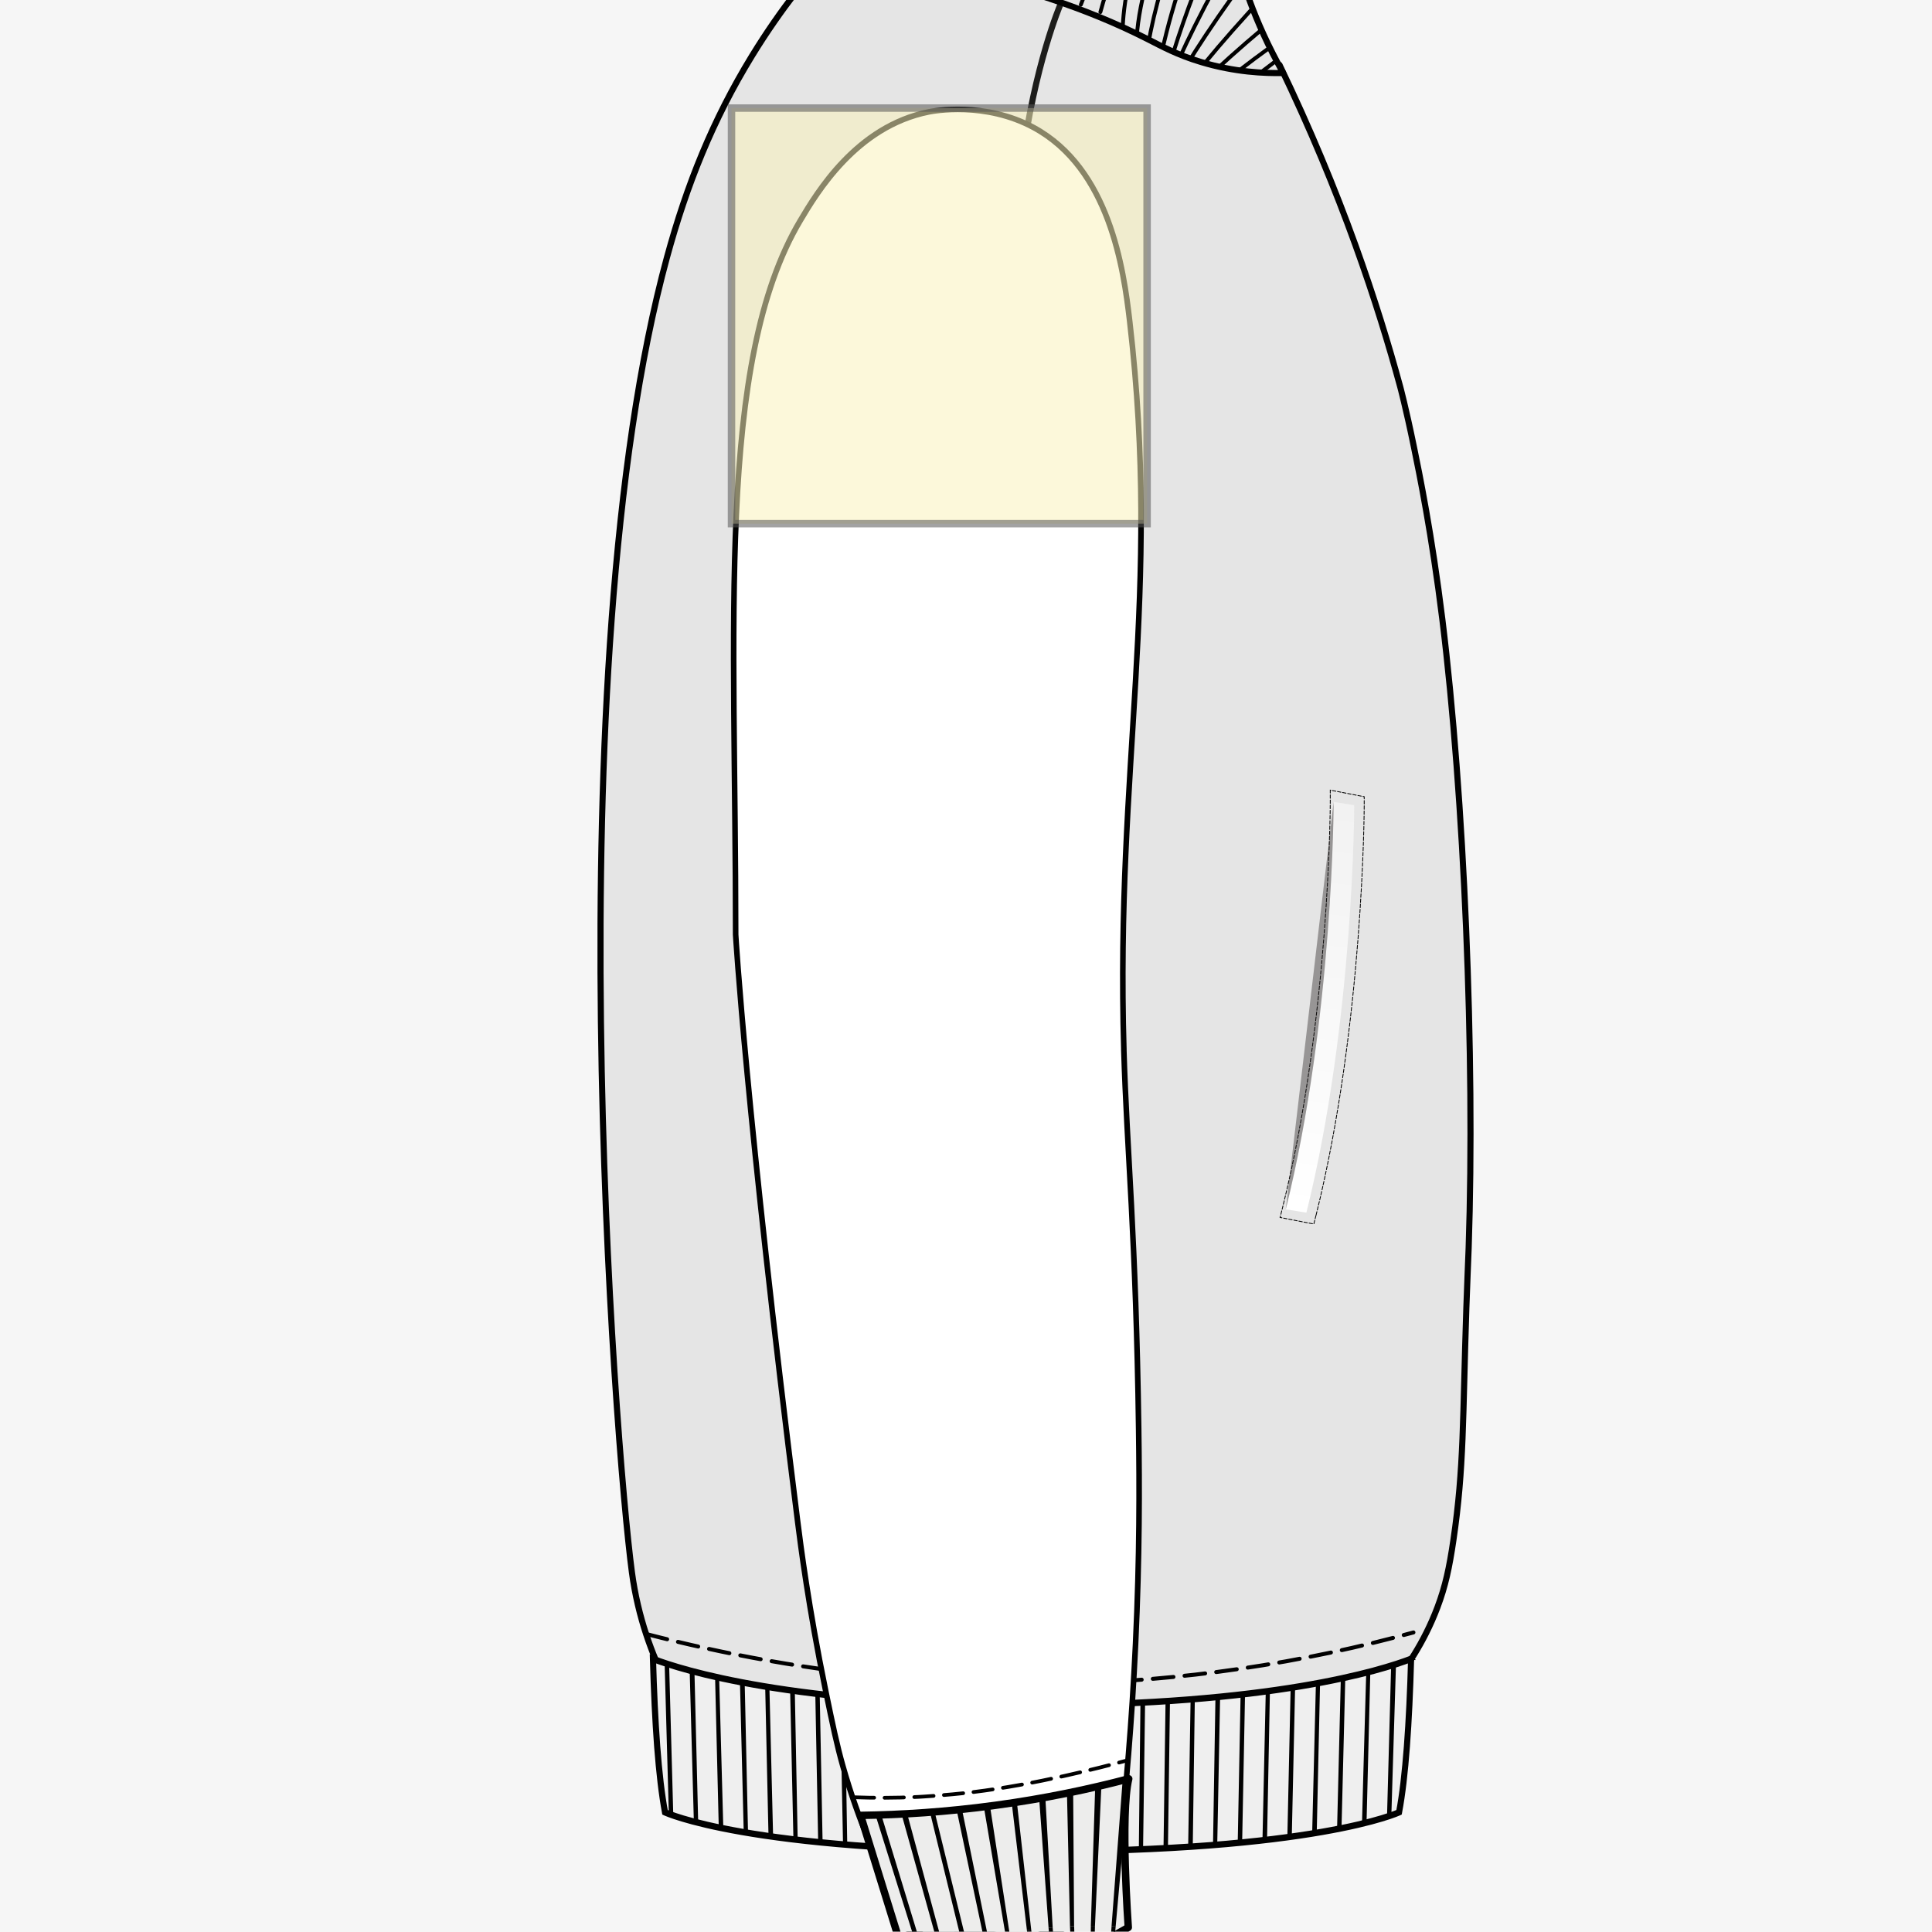 <?xml version="1.0" encoding="UTF-8"?><svg xmlns="http://www.w3.org/2000/svg" xmlns:xlink="http://www.w3.org/1999/xlink" viewBox="0 0 562.91 562.91"><defs><style>.cls-1{stroke-width:.57px;}.cls-1,.cls-2,.cls-3,.cls-4,.cls-5,.cls-6,.cls-7,.cls-8,.cls-9{stroke:#000;}.cls-1,.cls-10{fill:#010101;}.cls-11{fill:#f6f6f6;}.cls-12{fill:#f9f1bb;opacity:.55;stroke:#565656;stroke-width:2.17px;}.cls-2{fill:#e5e5e5;stroke-width:1.78px;}.cls-2,.cls-3,.cls-4,.cls-5,.cls-6,.cls-7,.cls-8,.cls-9{stroke-linecap:round;}.cls-2,.cls-3,.cls-4,.cls-5,.cls-6,.cls-8,.cls-9{stroke-linejoin:round;}.cls-3{fill:#ededec;stroke-width:2.16px;}.cls-13{fill:#231f20;mix-blend-mode:multiply;opacity:.4;}.cls-14{stroke:#1d1d1b;stroke-width:1.77px;}.cls-14,.cls-4,.cls-15,.cls-16,.cls-17,.cls-6,.cls-7,.cls-18,.cls-8{fill:none;}.cls-19{fill:url(#_Безымянный_градиент_435);}.cls-4{stroke-dasharray:0 0 6.04 3.25;stroke-width:1.16px;}.cls-5{fill:#efefef;stroke-width:.28px;}.cls-15{isolation:isolate;}.cls-20{fill:#c8c8c8;}.cls-17{clip-path:url(#clippath);}.cls-6{stroke-dasharray:0 0 5.63 3.03;stroke-width:1.08px;}.cls-7{stroke-dasharray:0 0 1.02 .49;stroke-miterlimit:10;stroke-width:.24px;}.cls-18{clip-path:url(#clippath-1);}.cls-8{stroke-width:1.13px;}.cls-21{fill:#cdcccb;}.cls-9{fill:#fff;stroke-width:1.63px;}</style><clipPath id="clippath"><rect class="cls-16" x=".05" y="0" width="562.81" height="562.81"/></clipPath><clipPath id="clippath-1"><path class="cls-16" d="m373.52,20.35c-8.48.64-15.1-.39-19.54-1.43-5.55-1.3-12.03-4.32-25.01-10.27-2.98-1.37-7.24-3.36-13.45-5.83-1.33-.53-4.23-1.67-8.4-3.16-11.14-3.98-20.9-6.74-23.7-7.52-16.29-4.53-31.26-7.28-39.87-8.71.36-2.77,1-7.15,2.06-12.5,1.66-8.4,2.85-11.55,3.92-17.49.73-4.06,1.52-10.15,1.39-17.87,8.48.49,15.52,1.16,20.84,1.77.71.08,6.68.77,14.15,2.08,2.53.45,4.76.88,7.52,1.64,3.68,1.02,6.33,2.08,7.45,2.53,15.35,6.12,26.4,9.68,42.84,18.34,4.62,2.43,5.57,3.11,6.48,3.87,7.77,6.51,8.99,16.14,10.61,23.45,1.73,7.79,5.17,18.5,12.71,31.11Z"/></clipPath><linearGradient id="_Безымянный_градиент_435" x1="1327.29" y1="352.78" x2="1314.33" y2="234.8" gradientTransform="translate(1706.78) rotate(-180) scale(1 -1)" gradientUnits="userSpaceOnUse"><stop offset="0" stop-color="#fff"/><stop offset="1" stop-color="#f2f2f2"/></linearGradient></defs><g class="cls-15"><g id="_Слой_2"><g id="layer"><rect class="cls-11" width="562.91" height="562.91"/><g class="cls-17"><path class="cls-2" d="m405.39,491.29c-41.77,10.14-76.64,13.18-102.14,13.88,0,0-102.11-3.36-102.11-3.36,0,0-13.46-16.96-17.03-43.74-4.91-36.8-22.56-262.87,10.23-383.13,5.73-21.01,13.31-39.98,24.75-58.64,8.57-13.98,17.41-24.7,24.25-32.17,5-.25,10.14-.33,15.41-.21,46.66,1.09,85.56,17.75,114.05,34.99,18.2,37.7,28.78,70.3,35.14,93.68,0,0,1.66,6.11,4.03,17.67,1.53,7.44,5.23,25.47,8.29,50.32,6.33,51.38,9.54,127.31,7.65,182.98-.23,6.8-.35,7.76-.67,17.51-1.08,32.22-.65,46.51-3.79,67.78-1.17,7.92-2.31,13.3-4.63,19.45-4.01,10.63-9.56,18.32-13.43,22.99Z"/><path class="cls-14" d="m308.96,1.3s-7.6,17.66-11.31,46.75c-3.93,30.82-1.9,48.89-1.9,48.89"/><path class="cls-10" d="m191.01,483.61l.8,29.21c-.75-8.47-1.25-18.51-1.55-29.5.23.09.49.19.76.29"/><path class="cls-10" d="m410.12,483.7l-1.06,34.38c-.28,2.55-.59,4.92-.94,7.07l1.24-41.18c.27-.1.52-.19.76-.27"/><path class="cls-5" d="m411.13,483.32c-.51,18.64-1.59,34.57-3.5,44.71,0,0-24.24,11.41-106.94,11.41-82.7,0-106.93-11.41-106.93-11.41-1.91-10.14-2.99-26.07-3.51-44.71,8.39,3.22,40.67,13.53,110.44,13.53,69.78,0,102.05-10.3,110.44-13.53"/><polygon class="cls-10" points="209.68 531.08 209.71 532.51 209.7 532.51 209.31 516.94 209.68 531.08"/><polygon class="cls-10" points="224.11 530.7 224.2 535 224.2 535 223.79 516.55 224.11 530.7"/><path class="cls-1" d="m411.74,483.34c-.26,9.33-.66,17.98-1.23,25.58-.57,7.6-1.32,14.13-2.29,19.24l-.06.33-.29.14c-.12.05-24.43,11.47-107.18,11.47-82.75,0-107.06-11.41-107.18-11.47l-.29-.14-.06-.33c-.96-5.11-1.71-11.64-2.29-19.24-.57-7.6-.97-16.25-1.23-25.58l-.03-.95.85.33c8.31,3.19,40.51,13.49,110.23,13.49,69.72,0,101.92-10.3,110.23-13.49l.42,1.22c-8.47,3.25-40.82,13.56-110.65,13.56-69.83,0-102.18-10.31-110.65-13.56l.21-.61.61-.02c.26,9.31.66,17.95,1.23,25.51.57,7.56,1.32,14.06,2.27,19.09l-.6.13.25-.59-.05.12.05-.12h0s-.05.12-.05.12l.05-.12c.07.04,24.36,11.36,106.69,11.36,41.32,0,68.02-2.85,84.38-5.7,8.18-1.42,13.77-2.84,17.31-3.91,1.77-.53,3.03-.97,3.84-1.28.41-.15.7-.27.89-.35.1-.04.16-.07.21-.09.02-.01.04-.02.05-.02h.01s0,0,0,0l.05.13-.05-.13h0s.05.13.05.13l-.05-.13.25.59-.6-.13c.95-5.03,1.7-11.53,2.27-19.09.57-7.56.97-16.2,1.23-25.51l1.22.04h0Z"/><path class="cls-1" d="m333.35,496.02l-.59,42.79c-.22,0-.44.02-.66.03l.47-42.78c.26,0,.52-.03.78-.04"/><path class="cls-1" d="m377.06,491.6l-.97,43.56c-.24.03-.48.07-.72.1l.96-43.54c.25-.04.49-.08.73-.12"/><path class="cls-1" d="m384.33,490.34l-.97,43.71c-.25.04-.5.08-.76.12l1.09-43.72c.21-.04.42-.08.64-.12"/><path class="cls-1" d="m391.68,488.85l-1.1,43.88c-.24.05-.48.1-.72.14l1.09-43.87c.25-.05.49-.11.74-.16"/><path class="cls-1" d="m325.99,496.36l-.35,42.71c-.26,0-.53.01-.79.02l.47-42.7c.23,0,.44-.02.67-.03"/><path class="cls-1" d="m362.47,493.61l-.84,43.24c-.24.02-.48.05-.72.07l.84-43.23c.24-.03.49-.05.73-.08"/><path class="cls-1" d="m355.21,494.39l-.84,43.11c-.22.02-.44.04-.66.05l.71-43.08c.26-.03.53-.05.79-.07"/><path class="cls-1" d="m340.6,495.59l-.59,42.87c-.24.01-.48.03-.72.04l.59-42.86c.24-.02.49-.03.73-.05"/><path class="cls-1" d="m369.72,492.69l-.84,43.39c-.25.03-.51.06-.76.09l.96-43.39c.22-.03.43-.06.65-.09"/><path class="cls-1" d="m347.84,495.05l-.6,42.97c-.26.02-.51.04-.77.05l.71-42.97c.22-.02.44-.04.66-.06"/><path class="cls-1" d="m398.35,487.27c.21-.06.41-.11.62-.16l-1.1,44c-.24.06-.5.12-.75.18l.38-14.18.85-29.83Z"/><path class="cls-1" d="m406.45,484.95l-1.35,44.05c-.22.07-.45.15-.69.23l1.2-44.02c.29-.09.57-.18.84-.27"/><path class="cls-1" d="m245.86,494.36l.71,43.1c-.22-.02-.44-.04-.66-.06l-.84-43.13c.27.03.52.06.79.09"/><path class="cls-1" d="m253.11,495.02l.71,42.99c-.24-.02-.48-.03-.72-.05l-.72-43c.24.02.48.04.73.06"/><path class="cls-1" d="m231.29,492.63l.84,43.4c-.22-.03-.45-.05-.67-.08l-.96-43.43c.26.04.53.07.79.11"/><path class="cls-1" d="m208.63,488.61c.2.04.42.09.62.14l1.21,43.92c-.26-.05-.51-.1-.75-.15l-.04-1.43-1.04-42.47Z"/><path class="cls-1" d="m202.05,487.01l1.09,43.99c-.23-.06-.46-.12-.69-.17l-1.22-44.04c.26.07.55.15.82.22"/><path class="cls-1" d="m238.55,493.56l.84,43.25c-.25-.03-.48-.05-.72-.07l-.84-43.26c.24.03.49.05.73.09"/><path class="cls-1" d="m194.67,484.87l1.21,43.99c-.27-.09-.51-.18-.72-.26l-1.23-43.97c.24.08.49.16.75.24"/><path class="cls-1" d="m223.24,491.42c.21.03.43.07.65.1l1.08,43.58c-.26-.03-.51-.07-.77-.11l-.1-4.31-.87-39.27Z"/><path class="cls-1" d="m216.69,490.27l.97,43.72c-.23-.04-.45-.08-.68-.12l-1.1-43.76c.26.05.54.1.81.15"/><path class="cls-1" d="m296.88,496.83v42.61c-.22,0-.44,0-.65,0l-.12-42.61c.26,0,.52,0,.77,0"/><path class="cls-1" d="m322.36,496.49l-.35,42.69c-.24,0-.48.01-.72.02l.36-42.68c.24,0,.48-.02.72-.02"/><path class="cls-1" d="m274.99,496.35l.35,42.71c-.22,0-.44-.01-.66-.02l-.47-42.72c.26,0,.51.02.78.03"/><path class="cls-1" d="m282.25,496.6l.35,42.66c-.24,0-.48,0-.72-.01l-.35-42.66c.24,0,.48.02.72.02"/><path class="cls-1" d="m289.54,496.75l.24,42.63c-.24,0-.48,0-.73-.01l-.23-42.63c.24,0,.48,0,.72.01"/><path class="cls-1" d="m267.69,496l.48,42.79c-.22,0-.44-.02-.66-.03l-.59-42.8c.26.01.52.03.78.04"/><path class="cls-1" d="m311.41,496.76l-.12,42.62c-.26,0-.53,0-.79,0l.24-42.62c.22,0,.45,0,.67-.01"/><path class="cls-1" d="m304.12,496.83v42.61c-.24,0-.48,0-.72,0v-42.61c.24,0,.48,0,.72,0"/><path class="cls-1" d="m260.36,495.56l.71,42.88c-.26-.02-.53-.03-.78-.05l-.6-42.88c.22.02.45.03.67.05"/><path class="cls-4" d="m188.52,476.14c43.46,11.25,103.47,20.19,172.66,10.1,18.2-2.65,35.11-6.34,50.64-10.61"/><path class="cls-9" d="m327.44,305.83c.89,29.84,3.55,54.49,4.32,110.47.23,16.58.31,36.97-.9,62.65-1.1,23.29-2.89,43.04-4.5,57.93-8.8,5.33-17.59,10.65-26.39,15.98-12.76.46-25.53.91-38.29,1.37-5.17-9.6-11.39-22.99-16.11-39.69-1.73-6.11-2.87-11.53-5.1-22.38-4.83-23.49-7.23-42.12-8.07-48.86-15.12-120.21-18.06-170.99-18.06-170.99,0-90.77-5.75-166.71,18.83-208.05,4.8-8.07,16.3-27.43,37.44-31.66,1.41-.28,16.44-3.08,30.54,4.55,22.14,11.98,26.22,41.16,27.99,56.37,9.29,79.96-4.15,129.32-1.69,212.32Z"/><path class="cls-6" d="m249.07,523.66c4.93.18,11.23.25,18.54-.12.4-.02,7.72-.4,15.86-1.39,18.4-2.24,37.34-7.18,44.42-9.1"/><path class="cls-10" d="m262.62,561.03l.78-.61-.42.33.41-.35.02.02-.42.33.41-.35h.01c.07.06.45.35,1.39.68,1.41.5,4.07,1.11,8.76,1.18,4.69.08,11.4-.37,20.89-1.96,6.52-1.1,11.79-2.17,16.01-3.17,6.64-1.57,10.72-2.95,13.11-3.92,1.2-.49,1.97-.87,2.43-1.12.23-.13.38-.22.47-.28.04-.03.07-.05.09-.06h.01s.31.32.31.32l-.32-.32h0s.31.32.31.32l-.32-.32.64.64-1,.2s-.09-.47-.24-1.27l1-.2-.36.84c-5.56-1.47-15.05-2.27-29.74-.27-5.71.78-10.53,1.69-14.58,2.65-7.29,1.72-12.08,3.58-15.02,4.98-1.47.7-2.48,1.29-3.12,1.7-.32.2-.54.36-.68.46-.07.05-.12.09-.15.11l-.03.02h0s0,0,0,0h0s0,0,0,0h0s-.68-.6-.68-.6l.78-.61-.78.61-.68-.61c.15-.13,5.08-4.25,19.95-7.76,4.13-.98,9.03-1.9,14.8-2.69,14.91-2.03,24.67-1.24,30.62.32.34.09.59.34.64.65.07.4.13.71.17.93.04.22.06.33.06.33.06.31-.08.63-.36.85-.1.08-.99.73-3.52,1.76-2.54,1.03-6.73,2.44-13.46,4.03-4.28,1.01-9.6,2.1-16.17,3.2-13.64,2.29-21.73,2.27-26.48,1.65-2.38-.31-3.92-.78-4.9-1.19-.97-.41-1.38-.77-1.46-.85-.35-.34-.31-.88.09-1.22l.68.61Z"/><path class="cls-21" d="m295.63,554.97c-22.34,3.38-33.27,9.78-33.27,9.78,0,0,7.92,4.48,32.61.37,22.98-3.82,31.43-9.45,32.56-12.32-5.55-1.39-16.02-.24-31.9,2.17"/><path class="cls-20" d="m297.22,554.77c-22.34,3.38-33.27,9.78-33.27,9.78,0,0,3.31,1.85,12.23,2.08-.08-.06-5.07-4.32,17.8-8.45,17.67-3.19,28.75-3.31,28.34-.36,4.24-2.02,6.3-3.9,6.82-5.21-5.55-1.39-16.02-.24-31.9,2.17"/><path class="cls-10" d="m295.63,554.97l.1.87c-4.42.67-8.38,1.46-11.9,2.29-7.07,1.67-12.33,3.52-15.82,4.94-1.74.71-3.04,1.32-3.89,1.74-.43.21-.75.38-.95.49-.1.06-.18.1-.23.13-.02.01-.04.02-.05.03h-.01s0,0,0,0l-.18-.25.18.25h0s-.18-.25-.18-.25l.18.25-.52-.72.59-.75-.28.36.28-.36h0s-.28.36-.28.36l.28-.36s1.94,1.07,6.9,1.63c4.96.57,12.94.63,25.01-1.38,3.9-.65,7.37-1.35,10.45-2.08,7.49-1.77,12.68-3.71,16.06-5.46,1.69-.88,2.93-1.7,3.78-2.42.42-.36.75-.69.98-.99.24-.29.38-.54.46-.74l.95.23-.34.85c-1.28-.32-2.89-.51-4.85-.55-2.93-.07-6.61.16-11.04.64-4.43.48-9.61,1.2-15.56,2.1l-.1-.87-.1-.87c7.95-1.2,14.56-2.1,19.91-2.52,2.68-.21,5.04-.3,7.1-.25,2.07.05,3.84.24,5.33.62.52.13.8.61.61,1.08-.16.4-.41.8-.74,1.21-.58.72-1.41,1.47-2.55,2.25-1.7,1.17-4.07,2.42-7.27,3.68-3.2,1.26-7.23,2.52-12.23,3.7-3.14.74-6.66,1.45-10.61,2.11-12.44,2.07-20.7,1.99-25.9,1.36-5.19-.62-7.31-1.78-7.43-1.85-.27-.16-.43-.43-.42-.72.01-.29.2-.58.49-.75.09-.05,7.21-4.2,21.6-7.6,3.58-.85,7.61-1.64,12.09-2.32l.1.87Z"/><path class="cls-3" d="m250.74,528.93s5.22,16.86,13.35,43.1c5.83,1.37,13.1,2.45,21.43,2.26,19.98-.45,35.16-7.9,43.22-12.71,0,0-2.37-33.09.13-43.31-11.4,3-24.42,5.77-38.87,7.73-14.34,1.95-27.54,2.77-39.27,2.93Z"/><path class="cls-10" d="m317.84,561.12l-.09,6.05c.38-.17.75-.33,1.13-.5l.15-5.55c-.4,0-.8,0-1.2,0"/><path class="cls-10" d="m325.06,561.32c-.4-.02-.79-.04-1.19-.06l-.23,3.09c.4-.21.8-.41,1.2-.62l.22-2.42Z"/><path class="cls-10" d="m299.2,562.39l1.43,10.47c.39-.09.78-.18,1.17-.28l-1.35-10.37c-.42.06-.83.11-1.25.17"/><path class="cls-10" d="m305.5,561.67l.92,9.67c.35-.1.7-.22,1.05-.32l-.77-9.45c-.41.03-.81.07-1.21.1"/><path class="cls-10" d="m311.75,561.25l.39,8.2c.35-.13.72-.28,1.08-.42l-.26-7.83c-.4.01-.81.03-1.2.04"/><path class="cls-10" d="m269.28,569.87l-12.79-42.02c-.55.2-1.07.39-1.54.56l13.16,41.91c.37-.15.76-.3,1.18-.45"/><path class="cls-10" d="m312.95,561.2l-.27-39.36c-.61.01-1.21.04-1.82.06l.89,39.37c.4-.03.8-.05,1.2-.07"/><path class="cls-10" d="m319.03,561.12l1.89-41.21c-.6-.04-1.2-.1-1.8-.13l-1.29,41.35c.4,0,.79-.01,1.19-.02"/><path class="cls-10" d="m325.06,561.32l2.69-30.02c.09-5.34.4-10.11,1.12-13.03-.57-.11-1.15-.17-1.72-.27l-3.29,43.26c.4.02.79.03,1.19.06"/><path class="cls-10" d="m300.45,562.21l-4.25-37.86c-.51.07-1.01.14-1.51.21l4.51,37.84c.41-.06.82-.13,1.25-.19"/><path class="cls-10" d="m306.71,561.56l-2.17-38.44c-.61.05-1.21.1-1.82.16l2.79,38.41c.4-.04.8-.08,1.2-.13"/><path class="cls-10" d="m276.42,573.15l-12.33-45.53c-.52.17-1.05.33-1.54.49l12.66,45.44c.4-.13.8-.26,1.21-.4"/><path class="cls-10" d="m294.13,563.17l-5.83-37.91c-.61.11-1.2.22-1.79.34l6.41,37.8c.4-.08.8-.15,1.21-.22"/><path class="cls-10" d="m281.63,565.92l-9.47-38.67c-.44.11-.88.23-1.31.35l9.48,38.67c.42-.11.86-.23,1.3-.35"/><path class="cls-10" d="m287.88,564.4l-7.8-38.23c-.52.12-1.02.23-1.53.35l8.08,38.16c.41-.1.83-.19,1.25-.28"/><path class="cls-2" d="m373.85,21.27c-5.46.12-14.04-.23-23.91-3.2-6.97-2.09-11.26-4.49-15.78-6.78-18.97-9.6-36.4-14.45-56.97-20.16-5.01-1.39-11.53-3.41-20.21-5.05-5.64-1.07-10.33-1.67-13.47-2.02,2.25-8.27,4.28-17.79,5.61-28.39.93-7.37,1.39-14.27,1.55-20.62,3.31.19,7.87.52,13.26,1.15,19.57,2.29,34.41,6.65,41.36,8.88,11.06,3.55,18.32,6.88,26.49,10.62,15.04,6.9,20.45,10.92,23.98,16.98,2.5,4.29,3,7.8,3.79,11.62,1.82,8.81,5.59,21.39,14.31,36.96Z"/><g class="cls-18"><path class="cls-8" d="m340.67,38.49s10.18-13.53,62.65-47.37"/><path class="cls-8" d="m337.2,31.76c2.64-10.44,6.15-21.95,10.84-34.19,5.68-14.79,11.97-27.69,18.06-38.65"/><path class="cls-8" d="m337.97,31.82s3.3-16.61,35.89-69.86"/><path class="cls-8" d="m338.24,33.08s5.32-16.07,44.22-64.91"/><path class="cls-8" d="m339.14,34.94s7.2-15.33,51.64-59.18"/><path class="cls-8" d="m339.84,35.58s9.18-14.23,59.07-51.76"/><path class="cls-8" d="m402.32-4.38s-25.89,17.67-60.93,45.69"/><path class="cls-8" d="m338.62,14.7c1.57-7,3.72-14.78,6.69-23.1,3.2-8.96,6.75-16.86,10.23-23.63"/><path class="cls-8" d="m334.46,13.38c.94-5.33,2.25-11.12,4.07-17.24,3.51-11.8,8.02-21.76,12.38-29.79"/><path class="cls-8" d="m331.19,10.66c.06-.77.17-1.91.34-3.28.02-.2.05-.45.09-.74,1.63-12.2,6.56-24.27,6.56-24.27,1.98-4.82,4.93-10.96,9.36-17.64"/><path class="cls-8" d="m336.33-42.97c-6.54,10.92-12.82,23.12-18.38,36.63-1.06,2.59-2.07,5.16-3.03,7.7"/><path class="cls-8" d="m330.87-43.48c-6.52,11.28-12.84,23.4-18.78,36.38-1.19,2.6-2.34,5.18-3.45,7.75"/><path class="cls-8" d="m341.11-40.66c-3.56,5.2-7.31,11.39-10.82,18.57-4.59,9.39-7.63,18.15-9.68,25.6"/><path class="cls-8" d="m343.31-37.79c-3.89,6.17-6.63,11.72-8.53,16.04-2.49,5.68-5.51,12.69-6.95,22.36-.42,2.8-.6,5.15-.69,6.82"/><path class="cls-8" d="m253.09-64.27c1.79.57-12.92,59.61-10.27,63.81"/></g><path class="cls-7" d="m383.46,354.02c13.86-55.77,14.02-118.78,14.02-119.41v-2.48s-9.89-1.92-9.89-1.92v3.43c0,.62-.16,62.94-13.85,118l-.77,3.08,9.83,1.91.65-2.61Z"/><path class="cls-19" d="m380.63,353.32c13.94-56.07,13.94-118.71,13.94-118.71l-6-.97s0,62.63-13.94,118.71l6,.97Z"/><path class="cls-13" d="m388.57,233.64s0,62.63-13.94,118.71l13.94-118.71Z"/></g><rect class="cls-12" x="213.13" y="31.49" width="121.09" height="121.09"/></g></g></g></svg>